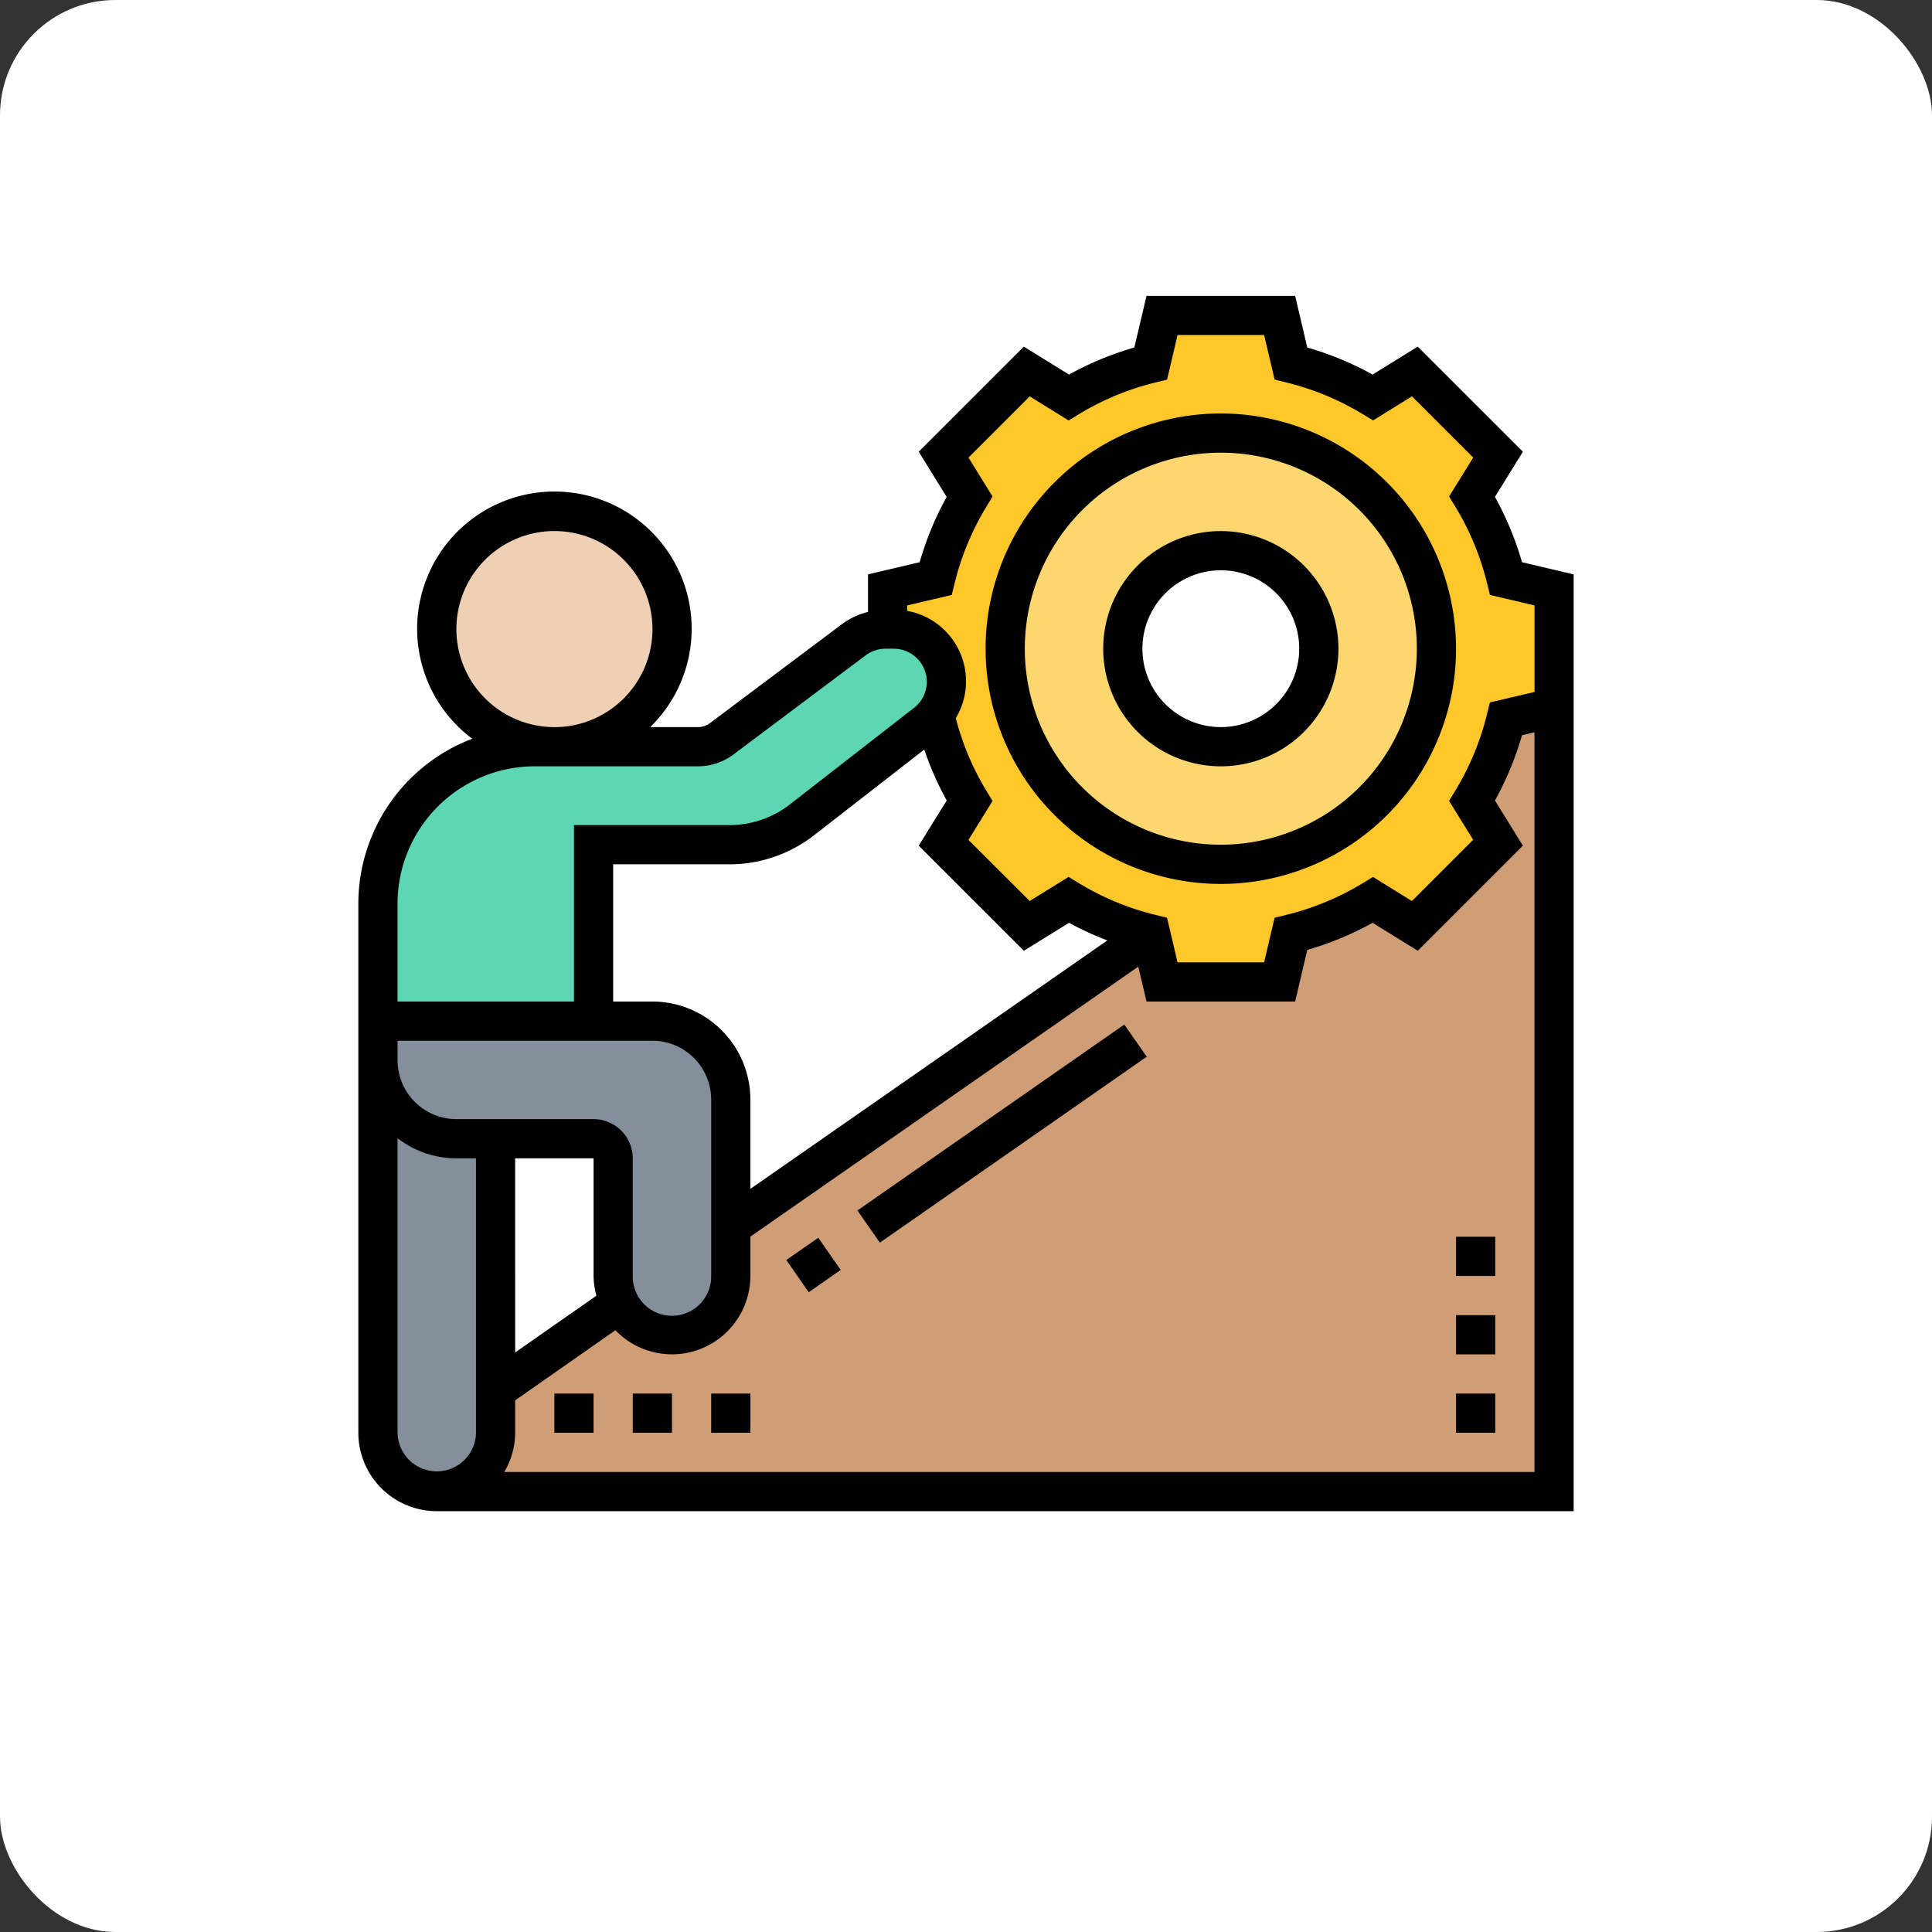 <svg xmlns="http://www.w3.org/2000/svg" width="201" height="201" viewBox="0 0 201 201">
  <rect x="0" y="0" width="201" height="201" fill="#333333" stroke="none"/>
  <g id="Grupo_848047" data-name="Grupo 848047" transform="translate(-6140 8404)">
    <rect id="Rectángulo_281777" data-name="Rectángulo 281777" width="201" height="201" rx="12" transform="translate(6140 -8404)" fill="#fff"/>
    <g id="desafios" transform="translate(6176.281 -8374.219)">
      <path id="Trazado_570363" data-name="Trazado 570363" d="M11.118,96.127,5,106.691H121.241V19Z" transform="translate(4.157 18.708)" fill="#cf9e76"/>
      <path id="Trazado_570364" data-name="Trazado 570364" d="M56.432,8A22.432,22.432,0,1,1,34,30.432,22.42,22.42,0,0,1,56.432,8Zm10.2,22.432a10.2,10.2,0,1,0-10.2,10.2A10.2,10.2,0,0,0,66.629,30.432Z" transform="translate(34.297 7.275)" fill="#fcd770"/>
      <path id="Trazado_570365" data-name="Trazado 570365" d="M55.368,66.361v-.02a29.88,29.88,0,0,1-8.524-3.528L42.479,65.5l-8.647-8.647,2.692-4.364A29.88,29.88,0,0,1,33,43.969l-.387-.1a5.341,5.341,0,0,0,1.509-3.752,5.474,5.474,0,0,0-5.486-5.486H28V30.55l5-1.183a29.88,29.88,0,0,1,3.528-8.524l-2.692-4.364,8.647-8.647,4.364,2.692A29.88,29.88,0,0,1,55.368,7L56.55,2H68.786l1.183,5a29.88,29.88,0,0,1,8.524,3.528l4.364-2.692L91.5,16.479l-2.692,4.364a29.88,29.88,0,0,1,3.528,8.524l5,1.183V42.786l-5,1.183a29.88,29.88,0,0,1-3.528,8.524L91.5,56.858,82.858,65.5l-4.364-2.692a29.88,29.88,0,0,1-8.524,3.528l-1.183,5H56.55ZM85.1,36.668A22.432,22.432,0,1,0,62.668,59.1,22.42,22.42,0,0,0,85.1,36.668Z" transform="translate(28.061 1.039)" fill="#ffc729"/>
      <path id="Trazado_570366" data-name="Trazado 570366" d="M14.236,74.3v4.446A6.118,6.118,0,0,1,2,78.747V40a8.155,8.155,0,0,0,8.157,8.157h4.079Z" transform="translate(1.039 40.533)" fill="#838f9b"/>
      <path id="Trazado_570367" data-name="Trazado 570367" d="M38.708,59.352v5.159a6.114,6.114,0,0,1-10.441,4.323,6.71,6.71,0,0,1-1.1-1.489,6.009,6.009,0,0,1-.693-2.835V52.275a2.045,2.045,0,0,0-2.039-2.039H10.157A8.155,8.155,0,0,1,2,42.079V38H30.55a8.155,8.155,0,0,1,8.157,8.157Z" transform="translate(1.039 38.455)" fill="#838f9b"/>
      <path id="Trazado_570368" data-name="Trazado 570368" d="M61.14,23.486a5.341,5.341,0,0,1-1.509,3.752,5.469,5.469,0,0,1-.612.571L46.09,37.863a12.158,12.158,0,0,1-7.5,2.57H24.432V58.786H2V46.55A16.31,16.31,0,0,1,18.315,30.236H35.3a4.015,4.015,0,0,0,2.447-.816L51.515,19.1a5.5,5.5,0,0,1,3.3-1.1h.836a5.474,5.474,0,0,1,5.486,5.486Z" transform="translate(1.039 17.668)" fill="#5cd6b3"/>
      <ellipse id="Elipse_6831" data-name="Elipse 6831" cx="12.5" cy="12" rx="12.5" ry="12" transform="translate(9 23.438)" fill="#f0d0b4"/>
      <path id="Trazado_570369" data-name="Trazado 570369" d="M0,0H4.05V4.077H0Z" transform="matrix(0.821, -0.572, 0.572, 0.821, 45.525, 101.309)"/>
      <path id="Trazado_570370" data-name="Trazado 570370" d="M0,0H33.818V4.077H0Z" transform="matrix(0.821, -0.572, 0.572, 0.821, 52.924, 96.153)"/>
      <path id="Trazado_570371" data-name="Trazado 570371" d="M122.064,28.71a32.415,32.415,0,0,0-2.816-6.795l2.908-4.7L111.219,6.282l-4.7,2.908a32.415,32.415,0,0,0-6.795-2.816L98.463,1H83L81.732,6.374A32.415,32.415,0,0,0,74.937,9.19l-4.7-2.908L59.3,17.219l2.908,4.7A32.415,32.415,0,0,0,59.4,28.71l-5.374,1.264v3.907a7.492,7.492,0,0,0-2.684,1.252L37.571,45.457a2.052,2.052,0,0,1-1.224.408H31.363A14.28,14.28,0,1,0,12.85,47.076,18.368,18.368,0,0,0,1,64.219V119.28a8.165,8.165,0,0,0,8.157,8.157h118.28V29.975ZM11.2,35.668a10.2,10.2,0,1,1,10.2,10.2A10.208,10.208,0,0,1,11.2,35.668Zm8.157,14.275H36.347a6.148,6.148,0,0,0,3.671-1.226L53.784,38.395a3.476,3.476,0,0,1,2.066-.687H56.7a3.44,3.44,0,0,1,2.111,6.155L45.887,53.916a10.247,10.247,0,0,1-6.261,2.145H23.432V74.415H5.079v-10.2A14.293,14.293,0,0,1,19.354,49.944ZM31.59,74.415H27.511V60.14H39.627a14.325,14.325,0,0,0,8.765-3.008L59.879,48.2a32.2,32.2,0,0,0,2.333,5.3L59.3,58.2,70.241,69.133l4.7-2.908a32.381,32.381,0,0,0,3.983,1.833L41.786,93.907v-9.3A10.208,10.208,0,0,0,31.59,74.415ZM5.079,78.494H31.59a6.125,6.125,0,0,1,6.118,6.118v18.352a4.08,4.08,0,1,1-8.159,0l0-12.236a4.083,4.083,0,0,0-4.079-4.079H11.2a6.125,6.125,0,0,1-6.118-6.118ZM17.315,90.73h8.157l0,12.232v0a8.184,8.184,0,0,0,.294,2.062l-8.449,5.9ZM5.079,119.28V88.637A10.091,10.091,0,0,0,11.2,90.73h2.039v28.55a4.079,4.079,0,0,1-8.157,0Zm118.28,4.079H16.181a8.073,8.073,0,0,0,1.134-4.079v-3.375l10.441-7.3c.037.039.063.086.1.124a8.159,8.159,0,0,0,13.929-5.769V98.875l40.356-28.09L83,74.415H98.463l1.264-5.374a32.415,32.415,0,0,0,6.795-2.816l4.7,2.908L122.156,58.2l-2.908-4.7a32.416,32.416,0,0,0,2.816-6.795l1.295-.3Zm0-81.148L118.724,43.3l-.3,1.215a28.3,28.3,0,0,1-3.3,7.959l-.648,1.067,2.506,4.05-6.369,6.369-4.05-2.506L105.5,62.1a28.3,28.3,0,0,1-7.959,3.3l-1.215.3-1.093,4.637H86.227L85.136,65.7l-1.215-.3a28.3,28.3,0,0,1-7.959-3.3l-1.067-.649-4.05,2.506L64.476,57.6l2.506-4.05-.648-1.067a28.237,28.237,0,0,1-3.179-7.545A7.444,7.444,0,0,0,58.1,33.772v-.565l4.635-1.091.3-1.215a28.3,28.3,0,0,1,3.3-7.959l.648-1.067-2.506-4.05,6.369-6.369,4.05,2.506,1.067-.649a28.3,28.3,0,0,1,7.959-3.3l1.215-.3,1.093-4.639h9.006l1.091,4.635,1.215.3a28.3,28.3,0,0,1,7.959,3.3l1.067.649,4.05-2.506,6.369,6.369-2.506,4.05.649,1.067a28.3,28.3,0,0,1,3.3,7.959l.3,1.215,4.637,1.093V42.21Z" transform="translate(0 0)"/>
      <path id="Trazado_570372" data-name="Trazado 570372" d="M57.472,7A24.472,24.472,0,1,0,81.944,31.472,24.5,24.5,0,0,0,57.472,7Zm0,44.865A20.393,20.393,0,1,1,77.865,31.472,20.416,20.416,0,0,1,57.472,51.865Z" transform="translate(33.258 6.236)"/>
      <path id="Trazado_570373" data-name="Trazado 570373" d="M51.236,13A12.236,12.236,0,1,0,63.472,25.236,12.248,12.248,0,0,0,51.236,13Zm0,20.393a8.157,8.157,0,1,1,8.157-8.157A8.165,8.165,0,0,1,51.236,33.393Z" transform="translate(39.494 12.472)"/>
      <path id="Trazado_570374" data-name="Trazado 570374" d="M57,57h4.079v4.079H57Z" transform="translate(58.202 58.202)"/>
      <path id="Trazado_570375" data-name="Trazado 570375" d="M57,53h4.079v4.079H57Z" transform="translate(58.202 54.044)"/>
      <path id="Trazado_570376" data-name="Trazado 570376" d="M57,49h4.079v4.079H57Z" transform="translate(58.202 49.887)"/>
      <path id="Trazado_570377" data-name="Trazado 570377" d="M11,57h4.079v4.079H11Z" transform="translate(10.393 58.202)"/>
      <path id="Trazado_570378" data-name="Trazado 570378" d="M15,57h4.079v4.079H15Z" transform="translate(14.55 58.202)"/>
      <path id="Trazado_570379" data-name="Trazado 570379" d="M19,57h4.079v4.079H19Z" transform="translate(18.708 58.202)"/>
    </g>
  </g>
</svg>
